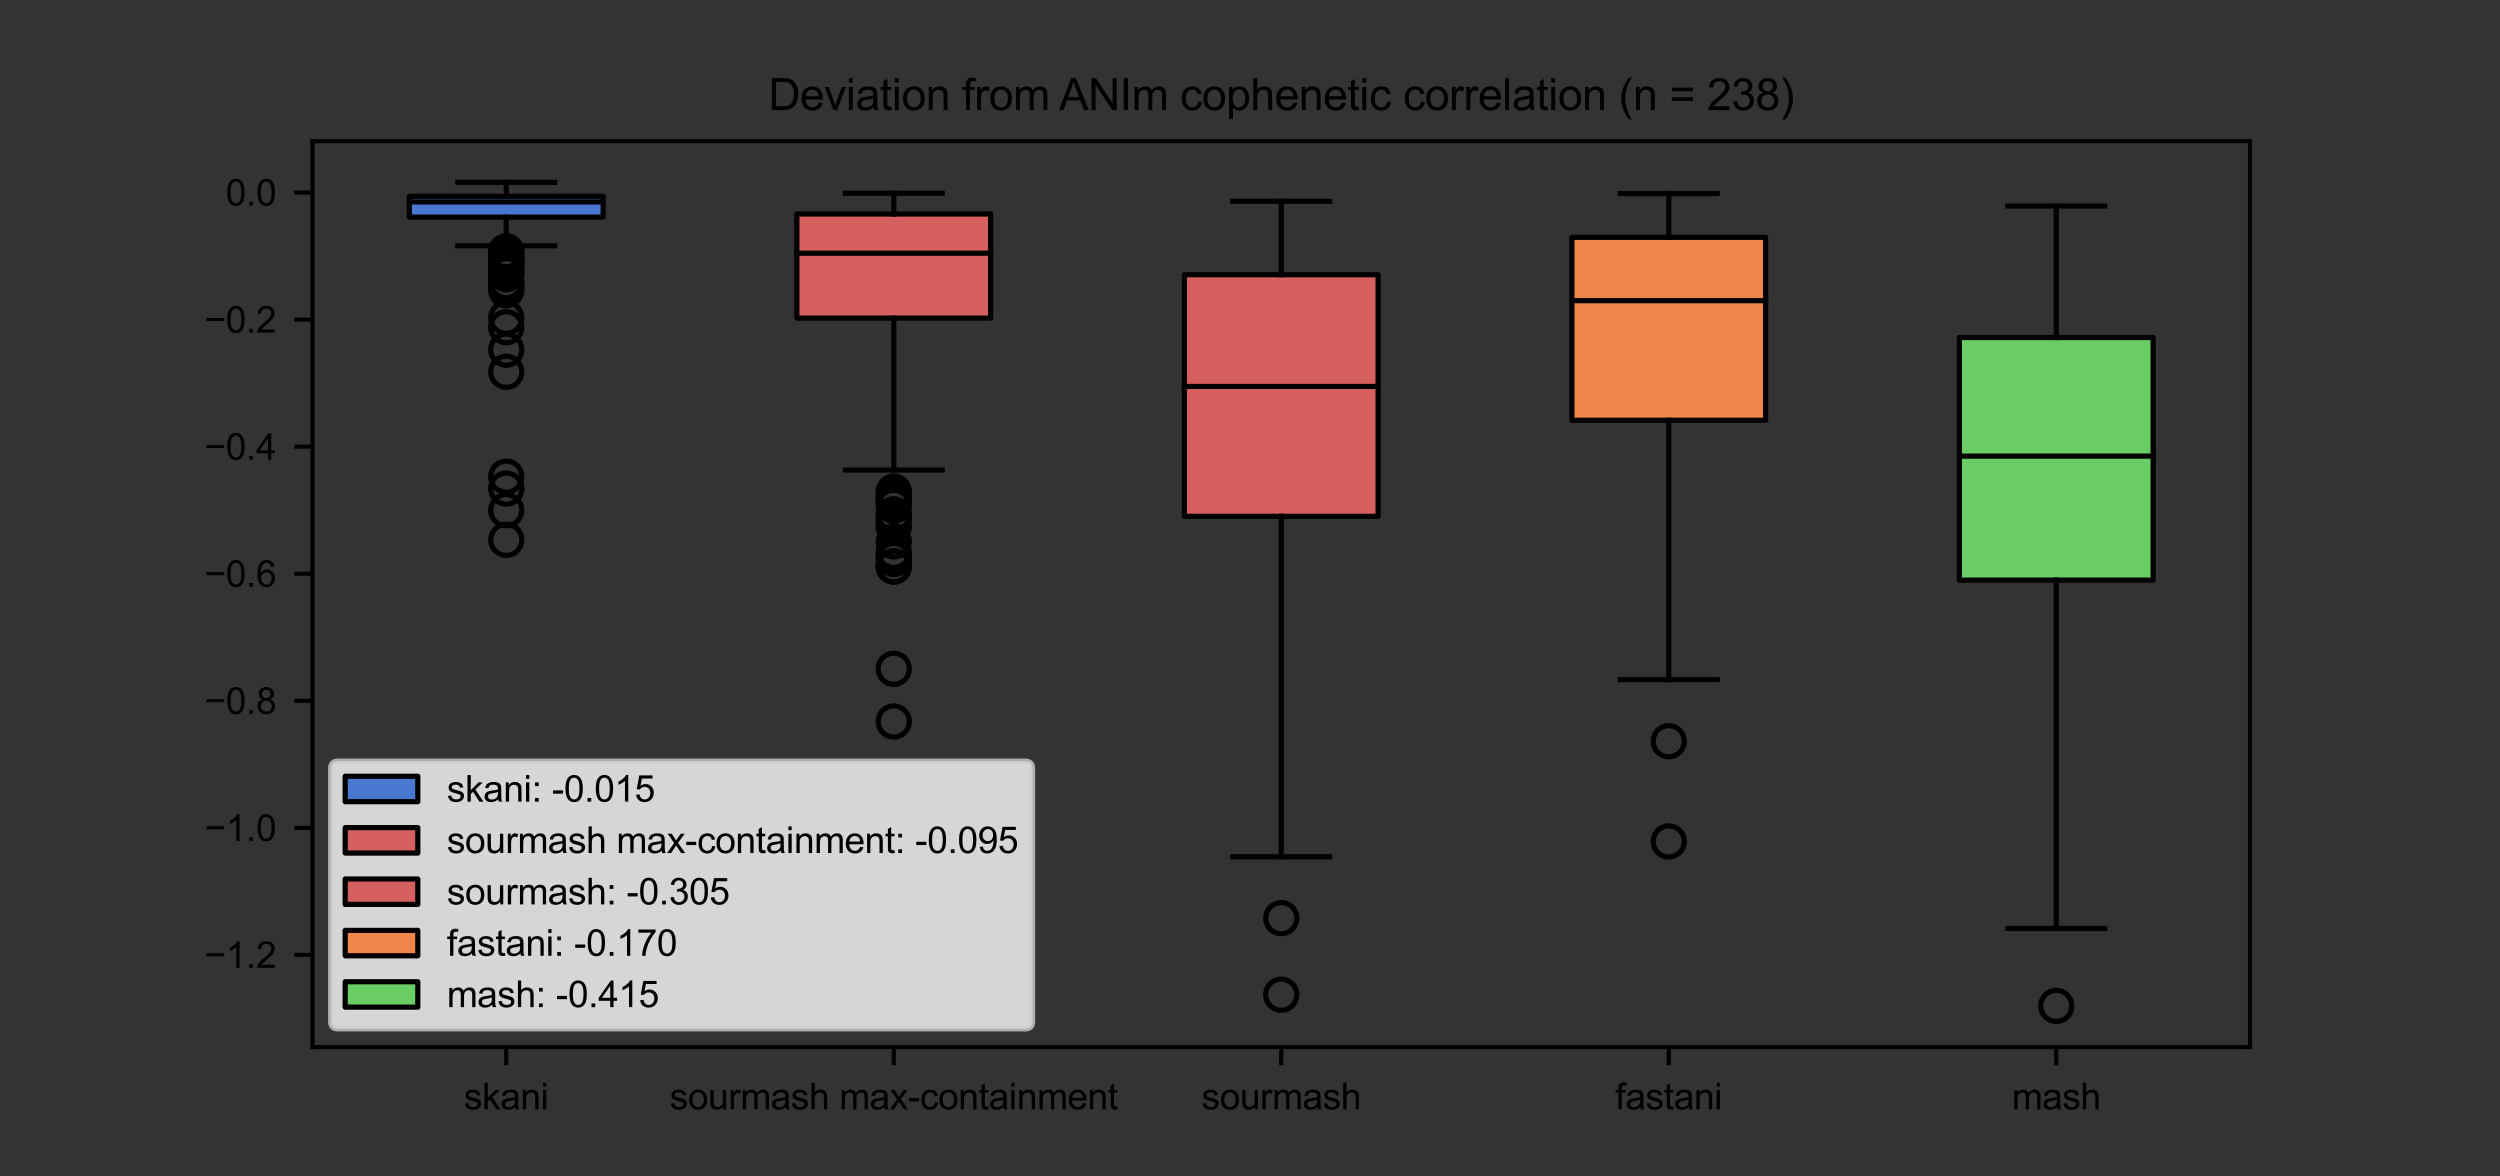 <?xml version="1.0" encoding="utf-8" standalone="no"?>
<!DOCTYPE svg PUBLIC "-//W3C//DTD SVG 1.1//EN"
  "http://www.w3.org/Graphics/SVG/1.1/DTD/svg11.dtd">
<svg xmlns:xlink="http://www.w3.org/1999/xlink" width="481.89pt" height="226.772pt" viewBox="0 0 481.89 226.772" xmlns="http://www.w3.org/2000/svg" version="1.1">
 <rect x="0" y="0" width="481.89" height="226.772" fill="#333333" stroke="none"/>
 <defs>
  <style type="text/css">*{stroke-linejoin: round; stroke-linecap: butt}</style>
 </defs>
 <g id="figure_1">
  <g id="patch_1">
   <path d="M 0 226.772 
L 481.89 226.772 
L 481.89 0 
L 0 0 
L 0 226.772 
z
" style="fill: none"/>
  </g>
  <g id="axes_1">
   <g id="patch_2">
    <path d="M 60.236 201.827 
L 433.701 201.827 
L 433.701 27.213 
L 60.236 27.213 
L 60.236 201.827 
z
" style="fill: none"/>
   </g>
   <g id="matplotlib.axis_1">
    <g id="xtick_1">
     <g id="line2d_1">
      <defs>
       <path id="m30233e9661" d="M 0 0 
L 0 3.5 
" style="stroke: #000000; stroke-width: 0.8"/>
      </defs>
      <g>
       <use xlink:href="#m30233e9661" x="97.583" y="201.827" style="stroke: #000000; stroke-width: 0.8"/>
      </g>
     </g>
     <g id="text_1">
      <!-- skani -->
      <g transform="translate(89.412 213.837) scale(0.07 -0.07)">
       <defs>
        <path id="ArialMT-73" d="M 197 991 
L 753 1078 
Q 800 744 1014 566 
Q 1228 388 1613 388 
Q 2000 388 2187 545 
Q 2375 703 2375 916 
Q 2375 1106 2209 1216 
Q 2094 1291 1634 1406 
Q 1016 1563 777 1677 
Q 538 1791 414 1992 
Q 291 2194 291 2438 
Q 291 2659 392 2848 
Q 494 3038 669 3163 
Q 800 3259 1026 3326 
Q 1253 3394 1513 3394 
Q 1903 3394 2198 3281 
Q 2494 3169 2634 2976 
Q 2775 2784 2828 2463 
L 2278 2388 
Q 2241 2644 2061 2787 
Q 1881 2931 1553 2931 
Q 1166 2931 1000 2803 
Q 834 2675 834 2503 
Q 834 2394 903 2306 
Q 972 2216 1119 2156 
Q 1203 2125 1616 2013 
Q 2213 1853 2448 1751 
Q 2684 1650 2818 1456 
Q 2953 1263 2953 975 
Q 2953 694 2789 445 
Q 2625 197 2315 61 
Q 2006 -75 1616 -75 
Q 969 -75 630 194 
Q 291 463 197 991 
z
" transform="scale(0.016)"/>
        <path id="ArialMT-6b" d="M 425 0 
L 425 4581 
L 988 4581 
L 988 1969 
L 2319 3319 
L 3047 3319 
L 1778 2088 
L 3175 0 
L 2481 0 
L 1384 1697 
L 988 1316 
L 988 0 
L 425 0 
z
" transform="scale(0.016)"/>
        <path id="ArialMT-61" d="M 2588 409 
Q 2275 144 1986 34 
Q 1697 -75 1366 -75 
Q 819 -75 525 192 
Q 231 459 231 875 
Q 231 1119 342 1320 
Q 453 1522 633 1644 
Q 813 1766 1038 1828 
Q 1203 1872 1538 1913 
Q 2219 1994 2541 2106 
Q 2544 2222 2544 2253 
Q 2544 2597 2384 2738 
Q 2169 2928 1744 2928 
Q 1347 2928 1158 2789 
Q 969 2650 878 2297 
L 328 2372 
Q 403 2725 575 2942 
Q 747 3159 1072 3276 
Q 1397 3394 1825 3394 
Q 2250 3394 2515 3294 
Q 2781 3194 2906 3042 
Q 3031 2891 3081 2659 
Q 3109 2516 3109 2141 
L 3109 1391 
Q 3109 606 3145 398 
Q 3181 191 3288 0 
L 2700 0 
Q 2613 175 2588 409 
z
M 2541 1666 
Q 2234 1541 1622 1453 
Q 1275 1403 1131 1340 
Q 988 1278 909 1158 
Q 831 1038 831 891 
Q 831 666 1001 516 
Q 1172 366 1500 366 
Q 1825 366 2078 508 
Q 2331 650 2450 897 
Q 2541 1088 2541 1459 
L 2541 1666 
z
" transform="scale(0.016)"/>
        <path id="ArialMT-6e" d="M 422 0 
L 422 3319 
L 928 3319 
L 928 2847 
Q 1294 3394 1984 3394 
Q 2284 3394 2536 3286 
Q 2788 3178 2913 3003 
Q 3038 2828 3088 2588 
Q 3119 2431 3119 2041 
L 3119 0 
L 2556 0 
L 2556 2019 
Q 2556 2363 2490 2533 
Q 2425 2703 2258 2804 
Q 2091 2906 1866 2906 
Q 1506 2906 1245 2678 
Q 984 2450 984 1813 
L 984 0 
L 422 0 
z
" transform="scale(0.016)"/>
        <path id="ArialMT-69" d="M 425 3934 
L 425 4581 
L 988 4581 
L 988 3934 
L 425 3934 
z
M 425 0 
L 425 3319 
L 988 3319 
L 988 0 
L 425 0 
z
" transform="scale(0.016)"/>
       </defs>
       <use xlink:href="#ArialMT-73"/>
       <use xlink:href="#ArialMT-6b" x="50"/>
       <use xlink:href="#ArialMT-61" x="100"/>
       <use xlink:href="#ArialMT-6e" x="155.615"/>
       <use xlink:href="#ArialMT-69" x="211.23"/>
      </g>
     </g>
    </g>
    <g id="xtick_2">
     <g id="line2d_2">
      <g>
       <use xlink:href="#m30233e9661" x="172.276" y="201.827" style="stroke: #000000; stroke-width: 0.8"/>
      </g>
     </g>
     <g id="text_2">
      <!-- sourmash max-containment -->
      <g transform="translate(129.094 213.837) scale(0.07 -0.07)">
       <defs>
        <path id="ArialMT-6f" d="M 213 1659 
Q 213 2581 725 3025 
Q 1153 3394 1769 3394 
Q 2453 3394 2887 2945 
Q 3322 2497 3322 1706 
Q 3322 1066 3130 698 
Q 2938 331 2570 128 
Q 2203 -75 1769 -75 
Q 1072 -75 642 372 
Q 213 819 213 1659 
z
M 791 1659 
Q 791 1022 1069 705 
Q 1347 388 1769 388 
Q 2188 388 2466 706 
Q 2744 1025 2744 1678 
Q 2744 2294 2464 2611 
Q 2184 2928 1769 2928 
Q 1347 2928 1069 2612 
Q 791 2297 791 1659 
z
" transform="scale(0.016)"/>
        <path id="ArialMT-75" d="M 2597 0 
L 2597 488 
Q 2209 -75 1544 -75 
Q 1250 -75 995 37 
Q 741 150 617 320 
Q 494 491 444 738 
Q 409 903 409 1263 
L 409 3319 
L 972 3319 
L 972 1478 
Q 972 1038 1006 884 
Q 1059 663 1231 536 
Q 1403 409 1656 409 
Q 1909 409 2131 539 
Q 2353 669 2445 892 
Q 2538 1116 2538 1541 
L 2538 3319 
L 3100 3319 
L 3100 0 
L 2597 0 
z
" transform="scale(0.016)"/>
        <path id="ArialMT-72" d="M 416 0 
L 416 3319 
L 922 3319 
L 922 2816 
Q 1116 3169 1280 3281 
Q 1444 3394 1641 3394 
Q 1925 3394 2219 3213 
L 2025 2691 
Q 1819 2813 1613 2813 
Q 1428 2813 1281 2702 
Q 1134 2591 1072 2394 
Q 978 2094 978 1738 
L 978 0 
L 416 0 
z
" transform="scale(0.016)"/>
        <path id="ArialMT-6d" d="M 422 0 
L 422 3319 
L 925 3319 
L 925 2853 
Q 1081 3097 1340 3245 
Q 1600 3394 1931 3394 
Q 2300 3394 2536 3241 
Q 2772 3088 2869 2813 
Q 3263 3394 3894 3394 
Q 4388 3394 4653 3120 
Q 4919 2847 4919 2278 
L 4919 0 
L 4359 0 
L 4359 2091 
Q 4359 2428 4304 2576 
Q 4250 2725 4106 2815 
Q 3963 2906 3769 2906 
Q 3419 2906 3187 2673 
Q 2956 2441 2956 1928 
L 2956 0 
L 2394 0 
L 2394 2156 
Q 2394 2531 2256 2718 
Q 2119 2906 1806 2906 
Q 1569 2906 1367 2781 
Q 1166 2656 1075 2415 
Q 984 2175 984 1722 
L 984 0 
L 422 0 
z
" transform="scale(0.016)"/>
        <path id="ArialMT-68" d="M 422 0 
L 422 4581 
L 984 4581 
L 984 2938 
Q 1378 3394 1978 3394 
Q 2347 3394 2619 3248 
Q 2891 3103 3008 2847 
Q 3125 2591 3125 2103 
L 3125 0 
L 2563 0 
L 2563 2103 
Q 2563 2525 2380 2717 
Q 2197 2909 1863 2909 
Q 1613 2909 1392 2779 
Q 1172 2650 1078 2428 
Q 984 2206 984 1816 
L 984 0 
L 422 0 
z
" transform="scale(0.016)"/>
        <path id="ArialMT-20" transform="scale(0.016)"/>
        <path id="ArialMT-78" d="M 47 0 
L 1259 1725 
L 138 3319 
L 841 3319 
L 1350 2541 
Q 1494 2319 1581 2169 
Q 1719 2375 1834 2534 
L 2394 3319 
L 3066 3319 
L 1919 1756 
L 3153 0 
L 2463 0 
L 1781 1031 
L 1600 1309 
L 728 0 
L 47 0 
z
" transform="scale(0.016)"/>
        <path id="ArialMT-2d" d="M 203 1375 
L 203 1941 
L 1931 1941 
L 1931 1375 
L 203 1375 
z
" transform="scale(0.016)"/>
        <path id="ArialMT-63" d="M 2588 1216 
L 3141 1144 
Q 3050 572 2676 248 
Q 2303 -75 1759 -75 
Q 1078 -75 664 370 
Q 250 816 250 1647 
Q 250 2184 428 2587 
Q 606 2991 970 3192 
Q 1334 3394 1763 3394 
Q 2303 3394 2647 3120 
Q 2991 2847 3088 2344 
L 2541 2259 
Q 2463 2594 2264 2762 
Q 2066 2931 1784 2931 
Q 1359 2931 1093 2626 
Q 828 2322 828 1663 
Q 828 994 1084 691 
Q 1341 388 1753 388 
Q 2084 388 2306 591 
Q 2528 794 2588 1216 
z
" transform="scale(0.016)"/>
        <path id="ArialMT-74" d="M 1650 503 
L 1731 6 
Q 1494 -44 1306 -44 
Q 1000 -44 831 53 
Q 663 150 594 308 
Q 525 466 525 972 
L 525 2881 
L 113 2881 
L 113 3319 
L 525 3319 
L 525 4141 
L 1084 4478 
L 1084 3319 
L 1650 3319 
L 1650 2881 
L 1084 2881 
L 1084 941 
Q 1084 700 1114 631 
Q 1144 563 1211 522 
Q 1278 481 1403 481 
Q 1497 481 1650 503 
z
" transform="scale(0.016)"/>
        <path id="ArialMT-65" d="M 2694 1069 
L 3275 997 
Q 3138 488 2766 206 
Q 2394 -75 1816 -75 
Q 1088 -75 661 373 
Q 234 822 234 1631 
Q 234 2469 665 2931 
Q 1097 3394 1784 3394 
Q 2450 3394 2872 2941 
Q 3294 2488 3294 1666 
Q 3294 1616 3291 1516 
L 816 1516 
Q 847 969 1125 678 
Q 1403 388 1819 388 
Q 2128 388 2347 550 
Q 2566 713 2694 1069 
z
M 847 1978 
L 2700 1978 
Q 2663 2397 2488 2606 
Q 2219 2931 1791 2931 
Q 1403 2931 1139 2672 
Q 875 2413 847 1978 
z
" transform="scale(0.016)"/>
       </defs>
       <use xlink:href="#ArialMT-73"/>
       <use xlink:href="#ArialMT-6f" x="50"/>
       <use xlink:href="#ArialMT-75" x="105.615"/>
       <use xlink:href="#ArialMT-72" x="161.23"/>
       <use xlink:href="#ArialMT-6d" x="194.531"/>
       <use xlink:href="#ArialMT-61" x="277.832"/>
       <use xlink:href="#ArialMT-73" x="333.447"/>
       <use xlink:href="#ArialMT-68" x="383.447"/>
       <use xlink:href="#ArialMT-20" x="439.062"/>
       <use xlink:href="#ArialMT-6d" x="466.846"/>
       <use xlink:href="#ArialMT-61" x="550.146"/>
       <use xlink:href="#ArialMT-78" x="605.762"/>
       <use xlink:href="#ArialMT-2d" x="655.762"/>
       <use xlink:href="#ArialMT-63" x="689.062"/>
       <use xlink:href="#ArialMT-6f" x="739.062"/>
       <use xlink:href="#ArialMT-6e" x="794.678"/>
       <use xlink:href="#ArialMT-74" x="850.293"/>
       <use xlink:href="#ArialMT-61" x="878.076"/>
       <use xlink:href="#ArialMT-69" x="933.691"/>
       <use xlink:href="#ArialMT-6e" x="955.908"/>
       <use xlink:href="#ArialMT-6d" x="1011.523"/>
       <use xlink:href="#ArialMT-65" x="1094.824"/>
       <use xlink:href="#ArialMT-6e" x="1150.439"/>
       <use xlink:href="#ArialMT-74" x="1206.055"/>
      </g>
     </g>
    </g>
    <g id="xtick_3">
     <g id="line2d_3">
      <g>
       <use xlink:href="#m30233e9661" x="246.969" y="201.827" style="stroke: #000000; stroke-width: 0.8"/>
      </g>
     </g>
     <g id="text_3">
      <!-- sourmash -->
      <g transform="translate(231.602 213.837) scale(0.07 -0.07)">
       <use xlink:href="#ArialMT-73"/>
       <use xlink:href="#ArialMT-6f" x="50"/>
       <use xlink:href="#ArialMT-75" x="105.615"/>
       <use xlink:href="#ArialMT-72" x="161.23"/>
       <use xlink:href="#ArialMT-6d" x="194.531"/>
       <use xlink:href="#ArialMT-61" x="277.832"/>
       <use xlink:href="#ArialMT-73" x="333.447"/>
       <use xlink:href="#ArialMT-68" x="383.447"/>
      </g>
     </g>
    </g>
    <g id="xtick_4">
     <g id="line2d_4">
      <g>
       <use xlink:href="#m30233e9661" x="321.661" y="201.827" style="stroke: #000000; stroke-width: 0.8"/>
      </g>
     </g>
     <g id="text_4">
      <!-- fastani -->
      <g transform="translate(311.35 213.837) scale(0.07 -0.07)">
       <defs>
        <path id="ArialMT-66" d="M 556 0 
L 556 2881 
L 59 2881 
L 59 3319 
L 556 3319 
L 556 3672 
Q 556 4006 616 4169 
Q 697 4388 901 4523 
Q 1106 4659 1475 4659 
Q 1713 4659 2000 4603 
L 1916 4113 
Q 1741 4144 1584 4144 
Q 1328 4144 1222 4034 
Q 1116 3925 1116 3625 
L 1116 3319 
L 1763 3319 
L 1763 2881 
L 1116 2881 
L 1116 0 
L 556 0 
z
" transform="scale(0.016)"/>
       </defs>
       <use xlink:href="#ArialMT-66"/>
       <use xlink:href="#ArialMT-61" x="27.783"/>
       <use xlink:href="#ArialMT-73" x="83.398"/>
       <use xlink:href="#ArialMT-74" x="133.398"/>
       <use xlink:href="#ArialMT-61" x="161.182"/>
       <use xlink:href="#ArialMT-6e" x="216.797"/>
       <use xlink:href="#ArialMT-69" x="272.412"/>
      </g>
     </g>
    </g>
    <g id="xtick_5">
     <g id="line2d_5">
      <g>
       <use xlink:href="#m30233e9661" x="396.354" y="201.827" style="stroke: #000000; stroke-width: 0.8"/>
      </g>
     </g>
     <g id="text_5">
      <!-- mash -->
      <g transform="translate(387.796 213.837) scale(0.07 -0.07)">
       <use xlink:href="#ArialMT-6d"/>
       <use xlink:href="#ArialMT-61" x="83.301"/>
       <use xlink:href="#ArialMT-73" x="138.916"/>
       <use xlink:href="#ArialMT-68" x="188.916"/>
      </g>
     </g>
    </g>
   </g>
   <g id="matplotlib.axis_2">
    <g id="ytick_1">
     <g id="line2d_6">
      <defs>
       <path id="me09ec18541" d="M 0 0 
L -3.5 0 
" style="stroke: #000000; stroke-width: 0.8"/>
      </defs>
      <g>
       <use xlink:href="#me09ec18541" x="60.236" y="184.063" style="stroke: #000000; stroke-width: 0.8"/>
      </g>
     </g>
     <g id="text_6">
      <!-- −1.2 -->
      <g transform="translate(39.418 186.568) scale(0.07 -0.07)">
       <defs>
        <path id="ArialMT-2212" d="M 3381 1997 
L 356 1997 
L 356 2522 
L 3381 2522 
L 3381 1997 
z
" transform="scale(0.016)"/>
        <path id="ArialMT-31" d="M 2384 0 
L 1822 0 
L 1822 3584 
Q 1619 3391 1289 3197 
Q 959 3003 697 2906 
L 697 3450 
Q 1169 3672 1522 3987 
Q 1875 4303 2022 4600 
L 2384 4600 
L 2384 0 
z
" transform="scale(0.016)"/>
        <path id="ArialMT-2e" d="M 581 0 
L 581 641 
L 1222 641 
L 1222 0 
L 581 0 
z
" transform="scale(0.016)"/>
        <path id="ArialMT-32" d="M 3222 541 
L 3222 0 
L 194 0 
Q 188 203 259 391 
Q 375 700 629 1000 
Q 884 1300 1366 1694 
Q 2113 2306 2375 2664 
Q 2638 3022 2638 3341 
Q 2638 3675 2398 3904 
Q 2159 4134 1775 4134 
Q 1369 4134 1125 3890 
Q 881 3647 878 3216 
L 300 3275 
Q 359 3922 746 4261 
Q 1134 4600 1788 4600 
Q 2447 4600 2831 4234 
Q 3216 3869 3216 3328 
Q 3216 3053 3103 2787 
Q 2991 2522 2730 2228 
Q 2469 1934 1863 1422 
Q 1356 997 1212 845 
Q 1069 694 975 541 
L 3222 541 
z
" transform="scale(0.016)"/>
       </defs>
       <use xlink:href="#ArialMT-2212"/>
       <use xlink:href="#ArialMT-31" x="58.398"/>
       <use xlink:href="#ArialMT-2e" x="114.014"/>
       <use xlink:href="#ArialMT-32" x="141.797"/>
      </g>
     </g>
    </g>
    <g id="ytick_2">
     <g id="line2d_7">
      <g>
       <use xlink:href="#me09ec18541" x="60.236" y="159.572" style="stroke: #000000; stroke-width: 0.8"/>
      </g>
     </g>
     <g id="text_7">
      <!-- −1.0 -->
      <g transform="translate(39.418 162.077) scale(0.07 -0.07)">
       <defs>
        <path id="ArialMT-30" d="M 266 2259 
Q 266 3072 433 3567 
Q 600 4063 929 4331 
Q 1259 4600 1759 4600 
Q 2128 4600 2406 4451 
Q 2684 4303 2865 4023 
Q 3047 3744 3150 3342 
Q 3253 2941 3253 2259 
Q 3253 1453 3087 958 
Q 2922 463 2592 192 
Q 2263 -78 1759 -78 
Q 1097 -78 719 397 
Q 266 969 266 2259 
z
M 844 2259 
Q 844 1131 1108 757 
Q 1372 384 1759 384 
Q 2147 384 2411 759 
Q 2675 1134 2675 2259 
Q 2675 3391 2411 3762 
Q 2147 4134 1753 4134 
Q 1366 4134 1134 3806 
Q 844 3388 844 2259 
z
" transform="scale(0.016)"/>
       </defs>
       <use xlink:href="#ArialMT-2212"/>
       <use xlink:href="#ArialMT-31" x="58.398"/>
       <use xlink:href="#ArialMT-2e" x="114.014"/>
       <use xlink:href="#ArialMT-30" x="141.797"/>
      </g>
     </g>
    </g>
    <g id="ytick_3">
     <g id="line2d_8">
      <g>
       <use xlink:href="#me09ec18541" x="60.236" y="135.08" style="stroke: #000000; stroke-width: 0.8"/>
      </g>
     </g>
     <g id="text_8">
      <!-- −0.8 -->
      <g transform="translate(39.418 137.586) scale(0.07 -0.07)">
       <defs>
        <path id="ArialMT-38" d="M 1131 2484 
Q 781 2613 612 2850 
Q 444 3088 444 3419 
Q 444 3919 803 4259 
Q 1163 4600 1759 4600 
Q 2359 4600 2725 4251 
Q 3091 3903 3091 3403 
Q 3091 3084 2923 2848 
Q 2756 2613 2416 2484 
Q 2838 2347 3058 2040 
Q 3278 1734 3278 1309 
Q 3278 722 2862 322 
Q 2447 -78 1769 -78 
Q 1091 -78 675 323 
Q 259 725 259 1325 
Q 259 1772 486 2073 
Q 713 2375 1131 2484 
z
M 1019 3438 
Q 1019 3113 1228 2906 
Q 1438 2700 1772 2700 
Q 2097 2700 2305 2904 
Q 2513 3109 2513 3406 
Q 2513 3716 2298 3927 
Q 2084 4138 1766 4138 
Q 1444 4138 1231 3931 
Q 1019 3725 1019 3438 
z
M 838 1322 
Q 838 1081 952 856 
Q 1066 631 1291 507 
Q 1516 384 1775 384 
Q 2178 384 2440 643 
Q 2703 903 2703 1303 
Q 2703 1709 2433 1975 
Q 2163 2241 1756 2241 
Q 1359 2241 1098 1978 
Q 838 1716 838 1322 
z
" transform="scale(0.016)"/>
       </defs>
       <use xlink:href="#ArialMT-2212"/>
       <use xlink:href="#ArialMT-30" x="58.398"/>
       <use xlink:href="#ArialMT-2e" x="114.014"/>
       <use xlink:href="#ArialMT-38" x="141.797"/>
      </g>
     </g>
    </g>
    <g id="ytick_4">
     <g id="line2d_9">
      <g>
       <use xlink:href="#me09ec18541" x="60.236" y="110.589" style="stroke: #000000; stroke-width: 0.8"/>
      </g>
     </g>
     <g id="text_9">
      <!-- −0.6 -->
      <g transform="translate(39.418 113.094) scale(0.07 -0.07)">
       <defs>
        <path id="ArialMT-36" d="M 3184 3459 
L 2625 3416 
Q 2550 3747 2413 3897 
Q 2184 4138 1850 4138 
Q 1581 4138 1378 3988 
Q 1113 3794 959 3422 
Q 806 3050 800 2363 
Q 1003 2672 1297 2822 
Q 1591 2972 1913 2972 
Q 2475 2972 2870 2558 
Q 3266 2144 3266 1488 
Q 3266 1056 3080 686 
Q 2894 316 2569 119 
Q 2244 -78 1831 -78 
Q 1128 -78 684 439 
Q 241 956 241 2144 
Q 241 3472 731 4075 
Q 1159 4600 1884 4600 
Q 2425 4600 2770 4297 
Q 3116 3994 3184 3459 
z
M 888 1484 
Q 888 1194 1011 928 
Q 1134 663 1356 523 
Q 1578 384 1822 384 
Q 2178 384 2434 671 
Q 2691 959 2691 1453 
Q 2691 1928 2437 2201 
Q 2184 2475 1800 2475 
Q 1419 2475 1153 2201 
Q 888 1928 888 1484 
z
" transform="scale(0.016)"/>
       </defs>
       <use xlink:href="#ArialMT-2212"/>
       <use xlink:href="#ArialMT-30" x="58.398"/>
       <use xlink:href="#ArialMT-2e" x="114.014"/>
       <use xlink:href="#ArialMT-36" x="141.797"/>
      </g>
     </g>
    </g>
    <g id="ytick_5">
     <g id="line2d_10">
      <g>
       <use xlink:href="#me09ec18541" x="60.236" y="86.097" style="stroke: #000000; stroke-width: 0.8"/>
      </g>
     </g>
     <g id="text_10">
      <!-- −0.4 -->
      <g transform="translate(39.418 88.603) scale(0.07 -0.07)">
       <defs>
        <path id="ArialMT-34" d="M 2069 0 
L 2069 1097 
L 81 1097 
L 81 1613 
L 2172 4581 
L 2631 4581 
L 2631 1613 
L 3250 1613 
L 3250 1097 
L 2631 1097 
L 2631 0 
L 2069 0 
z
M 2069 1613 
L 2069 3678 
L 634 1613 
L 2069 1613 
z
" transform="scale(0.016)"/>
       </defs>
       <use xlink:href="#ArialMT-2212"/>
       <use xlink:href="#ArialMT-30" x="58.398"/>
       <use xlink:href="#ArialMT-2e" x="114.014"/>
       <use xlink:href="#ArialMT-34" x="141.797"/>
      </g>
     </g>
    </g>
    <g id="ytick_6">
     <g id="line2d_11">
      <g>
       <use xlink:href="#me09ec18541" x="60.236" y="61.606" style="stroke: #000000; stroke-width: 0.8"/>
      </g>
     </g>
     <g id="text_11">
      <!-- −0.2 -->
      <g transform="translate(39.418 64.111) scale(0.07 -0.07)">
       <use xlink:href="#ArialMT-2212"/>
       <use xlink:href="#ArialMT-30" x="58.398"/>
       <use xlink:href="#ArialMT-2e" x="114.014"/>
       <use xlink:href="#ArialMT-32" x="141.797"/>
      </g>
     </g>
    </g>
    <g id="ytick_7">
     <g id="line2d_12">
      <g>
       <use xlink:href="#me09ec18541" x="60.236" y="37.115" style="stroke: #000000; stroke-width: 0.8"/>
      </g>
     </g>
     <g id="text_12">
      <!-- 0.0 -->
      <g transform="translate(43.506 39.62) scale(0.07 -0.07)">
       <use xlink:href="#ArialMT-30"/>
       <use xlink:href="#ArialMT-2e" x="55.615"/>
       <use xlink:href="#ArialMT-30" x="83.398"/>
      </g>
     </g>
    </g>
   </g>
   <g id="patch_3">
    <path d="M 78.909 41.851 
L 116.256 41.851 
L 116.256 37.843 
L 78.909 37.843 
L 78.909 41.851 
z
" clip-path="url(#p76b3cf114f)" style="fill: #4878d0; stroke: #000000; stroke-linejoin: miter"/>
   </g>
   <g id="line2d_13">
    <path d="M 97.583 41.851 
L 97.583 47.38 
" clip-path="url(#p76b3cf114f)" style="fill: none; stroke: #000000; stroke-linecap: square"/>
   </g>
   <g id="line2d_14">
    <path d="M 97.583 37.843 
L 97.583 35.15 
" clip-path="url(#p76b3cf114f)" style="fill: none; stroke: #000000; stroke-linecap: square"/>
   </g>
   <g id="line2d_15">
    <path d="M 88.246 47.38 
L 106.919 47.38 
" clip-path="url(#p76b3cf114f)" style="fill: none; stroke: #000000; stroke-linecap: square"/>
   </g>
   <g id="line2d_16">
    <path d="M 88.246 35.15 
L 106.919 35.15 
" clip-path="url(#p76b3cf114f)" style="fill: none; stroke: #000000; stroke-linecap: square"/>
   </g>
   <g id="line2d_17">
    <defs>
     <path id="me85a00ee4f" d="M 0 3 
C 0.796 3 1.559 2.684 2.121 2.121 
C 2.684 1.559 3 0.796 3 0 
C 3 -0.796 2.684 -1.559 2.121 -2.121 
C 1.559 -2.684 0.796 -3 0 -3 
C -0.796 -3 -1.559 -2.684 -2.121 -2.121 
C -2.684 -1.559 -3 -0.796 -3 0 
C -3 0.796 -2.684 1.559 -2.121 2.121 
C -1.559 2.684 -0.796 3 0 3 
z
" style="stroke: #000000"/>
    </defs>
    <g clip-path="url(#p76b3cf114f)">
     <use xlink:href="#me85a00ee4f" x="97.583" y="67.395" style="fill-opacity: 0; stroke: #000000"/>
     <use xlink:href="#me85a00ee4f" x="97.583" y="104.055" style="fill-opacity: 0; stroke: #000000"/>
     <use xlink:href="#me85a00ee4f" x="97.583" y="48.449" style="fill-opacity: 0; stroke: #000000"/>
     <use xlink:href="#me85a00ee4f" x="97.583" y="54.4" style="fill-opacity: 0; stroke: #000000"/>
     <use xlink:href="#me85a00ee4f" x="97.583" y="50.268" style="fill-opacity: 0; stroke: #000000"/>
     <use xlink:href="#me85a00ee4f" x="97.583" y="49.064" style="fill-opacity: 0; stroke: #000000"/>
     <use xlink:href="#me85a00ee4f" x="97.583" y="61.248" style="fill-opacity: 0; stroke: #000000"/>
     <use xlink:href="#me85a00ee4f" x="97.583" y="63.081" style="fill-opacity: 0; stroke: #000000"/>
     <use xlink:href="#me85a00ee4f" x="97.583" y="52.861" style="fill-opacity: 0; stroke: #000000"/>
     <use xlink:href="#me85a00ee4f" x="97.583" y="51.982" style="fill-opacity: 0; stroke: #000000"/>
     <use xlink:href="#me85a00ee4f" x="97.583" y="98.341" style="fill-opacity: 0; stroke: #000000"/>
     <use xlink:href="#me85a00ee4f" x="97.583" y="49.846" style="fill-opacity: 0; stroke: #000000"/>
     <use xlink:href="#me85a00ee4f" x="97.583" y="94.18" style="fill-opacity: 0; stroke: #000000"/>
     <use xlink:href="#me85a00ee4f" x="97.583" y="91.88" style="fill-opacity: 0; stroke: #000000"/>
     <use xlink:href="#me85a00ee4f" x="97.583" y="55.939" style="fill-opacity: 0; stroke: #000000"/>
     <use xlink:href="#me85a00ee4f" x="97.583" y="48.511" style="fill-opacity: 0; stroke: #000000"/>
     <use xlink:href="#me85a00ee4f" x="97.583" y="54.413" style="fill-opacity: 0; stroke: #000000"/>
     <use xlink:href="#me85a00ee4f" x="97.583" y="51.209" style="fill-opacity: 0; stroke: #000000"/>
     <use xlink:href="#me85a00ee4f" x="97.583" y="50.466" style="fill-opacity: 0; stroke: #000000"/>
     <use xlink:href="#me85a00ee4f" x="97.583" y="52.464" style="fill-opacity: 0; stroke: #000000"/>
     <use xlink:href="#me85a00ee4f" x="97.583" y="71.667" style="fill-opacity: 0; stroke: #000000"/>
     <use xlink:href="#me85a00ee4f" x="97.583" y="55.459" style="fill-opacity: 0; stroke: #000000"/>
     <use xlink:href="#me85a00ee4f" x="97.583" y="50.25" style="fill-opacity: 0; stroke: #000000"/>
     <use xlink:href="#me85a00ee4f" x="97.583" y="50.065" style="fill-opacity: 0; stroke: #000000"/>
    </g>
   </g>
   <g id="patch_4">
    <path d="M 153.602 61.323 
L 190.949 61.323 
L 190.949 41.248 
L 153.602 41.248 
L 153.602 61.323 
z
" clip-path="url(#p76b3cf114f)" style="fill: #d65f5f; stroke: #000000; stroke-linejoin: miter"/>
   </g>
   <g id="line2d_18">
    <path d="M 172.276 61.323 
L 172.276 90.603 
" clip-path="url(#p76b3cf114f)" style="fill: none; stroke: #000000; stroke-linecap: square"/>
   </g>
   <g id="line2d_19">
    <path d="M 172.276 41.248 
L 172.276 37.251 
" clip-path="url(#p76b3cf114f)" style="fill: none; stroke: #000000; stroke-linecap: square"/>
   </g>
   <g id="line2d_20">
    <path d="M 162.939 90.603 
L 181.612 90.603 
" clip-path="url(#p76b3cf114f)" style="fill: none; stroke: #000000; stroke-linecap: square"/>
   </g>
   <g id="line2d_21">
    <path d="M 162.939 37.251 
L 181.612 37.251 
" clip-path="url(#p76b3cf114f)" style="fill: none; stroke: #000000; stroke-linecap: square"/>
   </g>
   <g id="line2d_22">
    <g clip-path="url(#p76b3cf114f)">
     <use xlink:href="#me85a00ee4f" x="172.276" y="94.748" style="fill-opacity: 0; stroke: #000000"/>
     <use xlink:href="#me85a00ee4f" x="172.276" y="128.91" style="fill-opacity: 0; stroke: #000000"/>
     <use xlink:href="#me85a00ee4f" x="172.276" y="106.942" style="fill-opacity: 0; stroke: #000000"/>
     <use xlink:href="#me85a00ee4f" x="172.276" y="139.074" style="fill-opacity: 0; stroke: #000000"/>
     <use xlink:href="#me85a00ee4f" x="172.276" y="101.469" style="fill-opacity: 0; stroke: #000000"/>
     <use xlink:href="#me85a00ee4f" x="172.276" y="99.784" style="fill-opacity: 0; stroke: #000000"/>
     <use xlink:href="#me85a00ee4f" x="172.276" y="106.388" style="fill-opacity: 0; stroke: #000000"/>
     <use xlink:href="#me85a00ee4f" x="172.276" y="104.358" style="fill-opacity: 0; stroke: #000000"/>
     <use xlink:href="#me85a00ee4f" x="172.276" y="99.136" style="fill-opacity: 0; stroke: #000000"/>
     <use xlink:href="#me85a00ee4f" x="172.276" y="107.754" style="fill-opacity: 0; stroke: #000000"/>
     <use xlink:href="#me85a00ee4f" x="172.276" y="97.5" style="fill-opacity: 0; stroke: #000000"/>
     <use xlink:href="#me85a00ee4f" x="172.276" y="109.196" style="fill-opacity: 0; stroke: #000000"/>
     <use xlink:href="#me85a00ee4f" x="172.276" y="96.675" style="fill-opacity: 0; stroke: #000000"/>
     <use xlink:href="#me85a00ee4f" x="172.276" y="100.363" style="fill-opacity: 0; stroke: #000000"/>
     <use xlink:href="#me85a00ee4f" x="172.276" y="109.19" style="fill-opacity: 0; stroke: #000000"/>
     <use xlink:href="#me85a00ee4f" x="172.276" y="96.116" style="fill-opacity: 0; stroke: #000000"/>
     <use xlink:href="#me85a00ee4f" x="172.276" y="95.39" style="fill-opacity: 0; stroke: #000000"/>
     <use xlink:href="#me85a00ee4f" x="172.276" y="109.164" style="fill-opacity: 0; stroke: #000000"/>
    </g>
   </g>
   <g id="patch_5">
    <path d="M 228.295 99.527 
L 265.642 99.527 
L 265.642 52.957 
L 228.295 52.957 
L 228.295 99.527 
z
" clip-path="url(#p76b3cf114f)" style="fill: #d65f5f; stroke: #000000; stroke-linejoin: miter"/>
   </g>
   <g id="line2d_23">
    <path d="M 246.969 99.527 
L 246.969 165.151 
" clip-path="url(#p76b3cf114f)" style="fill: none; stroke: #000000; stroke-linecap: square"/>
   </g>
   <g id="line2d_24">
    <path d="M 246.969 52.957 
L 246.969 38.793 
" clip-path="url(#p76b3cf114f)" style="fill: none; stroke: #000000; stroke-linecap: square"/>
   </g>
   <g id="line2d_25">
    <path d="M 237.632 165.151 
L 256.305 165.151 
" clip-path="url(#p76b3cf114f)" style="fill: none; stroke: #000000; stroke-linecap: square"/>
   </g>
   <g id="line2d_26">
    <path d="M 237.632 38.793 
L 256.305 38.793 
" clip-path="url(#p76b3cf114f)" style="fill: none; stroke: #000000; stroke-linecap: square"/>
   </g>
   <g id="line2d_27">
    <g clip-path="url(#p76b3cf114f)">
     <use xlink:href="#me85a00ee4f" x="246.969" y="191.731" style="fill-opacity: 0; stroke: #000000"/>
     <use xlink:href="#me85a00ee4f" x="246.969" y="176.979" style="fill-opacity: 0; stroke: #000000"/>
    </g>
   </g>
   <g id="patch_6">
    <path d="M 302.988 81.01 
L 340.335 81.01 
L 340.335 45.752 
L 302.988 45.752 
L 302.988 81.01 
z
" clip-path="url(#p76b3cf114f)" style="fill: #ee854a; stroke: #000000; stroke-linejoin: miter"/>
   </g>
   <g id="line2d_28">
    <path d="M 321.661 81.01 
L 321.661 130.994 
" clip-path="url(#p76b3cf114f)" style="fill: none; stroke: #000000; stroke-linecap: square"/>
   </g>
   <g id="line2d_29">
    <path d="M 321.661 45.752 
L 321.661 37.301 
" clip-path="url(#p76b3cf114f)" style="fill: none; stroke: #000000; stroke-linecap: square"/>
   </g>
   <g id="line2d_30">
    <path d="M 312.325 130.994 
L 330.998 130.994 
" clip-path="url(#p76b3cf114f)" style="fill: none; stroke: #000000; stroke-linecap: square"/>
   </g>
   <g id="line2d_31">
    <path d="M 312.325 37.301 
L 330.998 37.301 
" clip-path="url(#p76b3cf114f)" style="fill: none; stroke: #000000; stroke-linecap: square"/>
   </g>
   <g id="line2d_32">
    <g clip-path="url(#p76b3cf114f)">
     <use xlink:href="#me85a00ee4f" x="321.661" y="162.192" style="fill-opacity: 0; stroke: #000000"/>
     <use xlink:href="#me85a00ee4f" x="321.661" y="142.866" style="fill-opacity: 0; stroke: #000000"/>
    </g>
   </g>
   <g id="patch_7">
    <path d="M 377.681 111.826 
L 415.028 111.826 
L 415.028 65.066 
L 377.681 65.066 
L 377.681 111.826 
z
" clip-path="url(#p76b3cf114f)" style="fill: #6acc64; stroke: #000000; stroke-linejoin: miter"/>
   </g>
   <g id="line2d_33">
    <path d="M 396.354 111.826 
L 396.354 178.968 
" clip-path="url(#p76b3cf114f)" style="fill: none; stroke: #000000; stroke-linecap: square"/>
   </g>
   <g id="line2d_34">
    <path d="M 396.354 65.066 
L 396.354 39.715 
" clip-path="url(#p76b3cf114f)" style="fill: none; stroke: #000000; stroke-linecap: square"/>
   </g>
   <g id="line2d_35">
    <path d="M 387.018 178.968 
L 405.691 178.968 
" clip-path="url(#p76b3cf114f)" style="fill: none; stroke: #000000; stroke-linecap: square"/>
   </g>
   <g id="line2d_36">
    <path d="M 387.018 39.715 
L 405.691 39.715 
" clip-path="url(#p76b3cf114f)" style="fill: none; stroke: #000000; stroke-linecap: square"/>
   </g>
   <g id="line2d_37">
    <g clip-path="url(#p76b3cf114f)">
     <use xlink:href="#me85a00ee4f" x="396.354" y="193.89" style="fill-opacity: 0; stroke: #000000"/>
    </g>
   </g>
   <g id="line2d_38">
    <path d="M 78.909 38.919 
L 116.256 38.919 
" clip-path="url(#p76b3cf114f)" style="fill: none; stroke: #000000; stroke-linecap: square"/>
   </g>
   <g id="line2d_39">
    <path d="M 153.602 48.806 
L 190.949 48.806 
" clip-path="url(#p76b3cf114f)" style="fill: none; stroke: #000000; stroke-linecap: square"/>
   </g>
   <g id="line2d_40">
    <path d="M 228.295 74.487 
L 265.642 74.487 
" clip-path="url(#p76b3cf114f)" style="fill: none; stroke: #000000; stroke-linecap: square"/>
   </g>
   <g id="line2d_41">
    <path d="M 302.988 57.952 
L 340.335 57.952 
" clip-path="url(#p76b3cf114f)" style="fill: none; stroke: #000000; stroke-linecap: square"/>
   </g>
   <g id="line2d_42">
    <path d="M 377.681 87.922 
L 415.028 87.922 
" clip-path="url(#p76b3cf114f)" style="fill: none; stroke: #000000; stroke-linecap: square"/>
   </g>
   <g id="patch_8">
    <path d="M 60.236 201.827 
L 60.236 27.213 
" style="fill: none; stroke: #000000; stroke-width: 0.8; stroke-linejoin: miter; stroke-linecap: square"/>
   </g>
   <g id="patch_9">
    <path d="M 433.701 201.827 
L 433.701 27.213 
" style="fill: none; stroke: #000000; stroke-width: 0.8; stroke-linejoin: miter; stroke-linecap: square"/>
   </g>
   <g id="patch_10">
    <path d="M 60.236 201.827 
L 433.701 201.827 
" style="fill: none; stroke: #000000; stroke-width: 0.8; stroke-linejoin: miter; stroke-linecap: square"/>
   </g>
   <g id="patch_11">
    <path d="M 60.236 27.213 
L 433.701 27.213 
" style="fill: none; stroke: #000000; stroke-width: 0.8; stroke-linejoin: miter; stroke-linecap: square"/>
   </g>
   <g id="text_13">
    <!-- Deviation from ANIm cophenetic correlation (n = 238) -->
    <g transform="translate(148.11 21.213) scale(0.084 -0.084)">
     <defs>
      <path id="ArialMT-44" d="M 494 0 
L 494 4581 
L 2072 4581 
Q 2606 4581 2888 4516 
Q 3281 4425 3559 4188 
Q 3922 3881 4101 3404 
Q 4281 2928 4281 2316 
Q 4281 1794 4159 1391 
Q 4038 988 3847 723 
Q 3656 459 3429 307 
Q 3203 156 2883 78 
Q 2563 0 2147 0 
L 494 0 
z
M 1100 541 
L 2078 541 
Q 2531 541 2789 625 
Q 3047 709 3200 863 
Q 3416 1078 3536 1442 
Q 3656 1806 3656 2325 
Q 3656 3044 3420 3430 
Q 3184 3816 2847 3947 
Q 2603 4041 2063 4041 
L 1100 4041 
L 1100 541 
z
" transform="scale(0.016)"/>
      <path id="ArialMT-76" d="M 1344 0 
L 81 3319 
L 675 3319 
L 1388 1331 
Q 1503 1009 1600 663 
Q 1675 925 1809 1294 
L 2547 3319 
L 3125 3319 
L 1869 0 
L 1344 0 
z
" transform="scale(0.016)"/>
      <path id="ArialMT-41" d="M -9 0 
L 1750 4581 
L 2403 4581 
L 4278 0 
L 3588 0 
L 3053 1388 
L 1138 1388 
L 634 0 
L -9 0 
z
M 1313 1881 
L 2866 1881 
L 2388 3150 
Q 2169 3728 2063 4100 
Q 1975 3659 1816 3225 
L 1313 1881 
z
" transform="scale(0.016)"/>
      <path id="ArialMT-4e" d="M 488 0 
L 488 4581 
L 1109 4581 
L 3516 984 
L 3516 4581 
L 4097 4581 
L 4097 0 
L 3475 0 
L 1069 3600 
L 1069 0 
L 488 0 
z
" transform="scale(0.016)"/>
      <path id="ArialMT-49" d="M 597 0 
L 597 4581 
L 1203 4581 
L 1203 0 
L 597 0 
z
" transform="scale(0.016)"/>
      <path id="ArialMT-70" d="M 422 -1272 
L 422 3319 
L 934 3319 
L 934 2888 
Q 1116 3141 1344 3267 
Q 1572 3394 1897 3394 
Q 2322 3394 2647 3175 
Q 2972 2956 3137 2557 
Q 3303 2159 3303 1684 
Q 3303 1175 3120 767 
Q 2938 359 2589 142 
Q 2241 -75 1856 -75 
Q 1575 -75 1351 44 
Q 1128 163 984 344 
L 984 -1272 
L 422 -1272 
z
M 931 1641 
Q 931 1000 1190 694 
Q 1450 388 1819 388 
Q 2194 388 2461 705 
Q 2728 1022 2728 1688 
Q 2728 2322 2467 2637 
Q 2206 2953 1844 2953 
Q 1484 2953 1207 2617 
Q 931 2281 931 1641 
z
" transform="scale(0.016)"/>
      <path id="ArialMT-6c" d="M 409 0 
L 409 4581 
L 972 4581 
L 972 0 
L 409 0 
z
" transform="scale(0.016)"/>
      <path id="ArialMT-28" d="M 1497 -1347 
Q 1031 -759 709 28 
Q 388 816 388 1659 
Q 388 2403 628 3084 
Q 909 3875 1497 4659 
L 1900 4659 
Q 1522 4009 1400 3731 
Q 1209 3300 1100 2831 
Q 966 2247 966 1656 
Q 966 153 1900 -1347 
L 1497 -1347 
z
" transform="scale(0.016)"/>
      <path id="ArialMT-3d" d="M 3381 2694 
L 356 2694 
L 356 3219 
L 3381 3219 
L 3381 2694 
z
M 3381 1303 
L 356 1303 
L 356 1828 
L 3381 1828 
L 3381 1303 
z
" transform="scale(0.016)"/>
      <path id="ArialMT-33" d="M 269 1209 
L 831 1284 
Q 928 806 1161 595 
Q 1394 384 1728 384 
Q 2125 384 2398 659 
Q 2672 934 2672 1341 
Q 2672 1728 2419 1979 
Q 2166 2231 1775 2231 
Q 1616 2231 1378 2169 
L 1441 2663 
Q 1497 2656 1531 2656 
Q 1891 2656 2178 2843 
Q 2466 3031 2466 3422 
Q 2466 3731 2256 3934 
Q 2047 4138 1716 4138 
Q 1388 4138 1169 3931 
Q 950 3725 888 3313 
L 325 3413 
Q 428 3978 793 4289 
Q 1159 4600 1703 4600 
Q 2078 4600 2393 4439 
Q 2709 4278 2876 4000 
Q 3044 3722 3044 3409 
Q 3044 3113 2884 2869 
Q 2725 2625 2413 2481 
Q 2819 2388 3044 2092 
Q 3269 1797 3269 1353 
Q 3269 753 2831 336 
Q 2394 -81 1725 -81 
Q 1122 -81 723 278 
Q 325 638 269 1209 
z
" transform="scale(0.016)"/>
      <path id="ArialMT-29" d="M 791 -1347 
L 388 -1347 
Q 1322 153 1322 1656 
Q 1322 2244 1188 2822 
Q 1081 3291 891 3722 
Q 769 4003 388 4659 
L 791 4659 
Q 1378 3875 1659 3084 
Q 1900 2403 1900 1659 
Q 1900 816 1576 28 
Q 1253 -759 791 -1347 
z
" transform="scale(0.016)"/>
     </defs>
     <use xlink:href="#ArialMT-44"/>
     <use xlink:href="#ArialMT-65" x="72.217"/>
     <use xlink:href="#ArialMT-76" x="127.832"/>
     <use xlink:href="#ArialMT-69" x="177.832"/>
     <use xlink:href="#ArialMT-61" x="200.049"/>
     <use xlink:href="#ArialMT-74" x="255.664"/>
     <use xlink:href="#ArialMT-69" x="283.447"/>
     <use xlink:href="#ArialMT-6f" x="305.664"/>
     <use xlink:href="#ArialMT-6e" x="361.279"/>
     <use xlink:href="#ArialMT-20" x="416.895"/>
     <use xlink:href="#ArialMT-66" x="444.678"/>
     <use xlink:href="#ArialMT-72" x="472.461"/>
     <use xlink:href="#ArialMT-6f" x="505.762"/>
     <use xlink:href="#ArialMT-6d" x="561.377"/>
     <use xlink:href="#ArialMT-20" x="644.678"/>
     <use xlink:href="#ArialMT-41" x="666.961"/>
     <use xlink:href="#ArialMT-4e" x="733.66"/>
     <use xlink:href="#ArialMT-49" x="805.877"/>
     <use xlink:href="#ArialMT-6d" x="833.66"/>
     <use xlink:href="#ArialMT-20" x="916.961"/>
     <use xlink:href="#ArialMT-63" x="944.744"/>
     <use xlink:href="#ArialMT-6f" x="994.744"/>
     <use xlink:href="#ArialMT-70" x="1050.359"/>
     <use xlink:href="#ArialMT-68" x="1105.975"/>
     <use xlink:href="#ArialMT-65" x="1161.59"/>
     <use xlink:href="#ArialMT-6e" x="1217.205"/>
     <use xlink:href="#ArialMT-65" x="1272.82"/>
     <use xlink:href="#ArialMT-74" x="1328.436"/>
     <use xlink:href="#ArialMT-69" x="1356.219"/>
     <use xlink:href="#ArialMT-63" x="1378.436"/>
     <use xlink:href="#ArialMT-20" x="1428.436"/>
     <use xlink:href="#ArialMT-63" x="1456.219"/>
     <use xlink:href="#ArialMT-6f" x="1506.219"/>
     <use xlink:href="#ArialMT-72" x="1561.834"/>
     <use xlink:href="#ArialMT-72" x="1595.135"/>
     <use xlink:href="#ArialMT-65" x="1628.436"/>
     <use xlink:href="#ArialMT-6c" x="1684.051"/>
     <use xlink:href="#ArialMT-61" x="1706.268"/>
     <use xlink:href="#ArialMT-74" x="1761.883"/>
     <use xlink:href="#ArialMT-69" x="1789.666"/>
     <use xlink:href="#ArialMT-6f" x="1811.883"/>
     <use xlink:href="#ArialMT-6e" x="1867.498"/>
     <use xlink:href="#ArialMT-20" x="1923.113"/>
     <use xlink:href="#ArialMT-28" x="1950.896"/>
     <use xlink:href="#ArialMT-6e" x="1984.197"/>
     <use xlink:href="#ArialMT-20" x="2039.812"/>
     <use xlink:href="#ArialMT-3d" x="2067.596"/>
     <use xlink:href="#ArialMT-20" x="2125.994"/>
     <use xlink:href="#ArialMT-32" x="2153.777"/>
     <use xlink:href="#ArialMT-33" x="2209.393"/>
     <use xlink:href="#ArialMT-38" x="2265.008"/>
     <use xlink:href="#ArialMT-29" x="2320.623"/>
    </g>
   </g>
   <g id="legend_1">
    <g id="patch_12">
     <path d="M 65.136 198.327 
L 197.634 198.327 
Q 199.034 198.327 199.034 196.927 
L 199.034 148.118 
Q 199.034 146.718 197.634 146.718 
L 65.136 146.718 
Q 63.736 146.718 63.736 148.118 
L 63.736 196.927 
Q 63.736 198.327 65.136 198.327 
z
" style="fill: #ffffff; opacity: 0.8; stroke: #cccccc; stroke-linejoin: miter"/>
    </g>
    <g id="patch_13">
     <path d="M 66.536 154.529 
L 80.536 154.529 
L 80.536 149.629 
L 66.536 149.629 
z
" style="fill: #4878d0; stroke: #000000; stroke-linejoin: miter"/>
    </g>
    <g id="text_14">
     <!-- skani: -0.015 -->
     <g transform="translate(86.136 154.529) scale(0.07 -0.07)">
      <defs>
       <path id="ArialMT-3a" d="M 578 2678 
L 578 3319 
L 1219 3319 
L 1219 2678 
L 578 2678 
z
M 578 0 
L 578 641 
L 1219 641 
L 1219 0 
L 578 0 
z
" transform="scale(0.016)"/>
       <path id="ArialMT-35" d="M 266 1200 
L 856 1250 
Q 922 819 1161 601 
Q 1400 384 1738 384 
Q 2144 384 2425 690 
Q 2706 997 2706 1503 
Q 2706 1984 2436 2262 
Q 2166 2541 1728 2541 
Q 1456 2541 1237 2417 
Q 1019 2294 894 2097 
L 366 2166 
L 809 4519 
L 3088 4519 
L 3088 3981 
L 1259 3981 
L 1013 2750 
Q 1425 3038 1878 3038 
Q 2478 3038 2890 2622 
Q 3303 2206 3303 1553 
Q 3303 931 2941 478 
Q 2500 -78 1738 -78 
Q 1113 -78 717 272 
Q 322 622 266 1200 
z
" transform="scale(0.016)"/>
      </defs>
      <use xlink:href="#ArialMT-73"/>
      <use xlink:href="#ArialMT-6b" x="50"/>
      <use xlink:href="#ArialMT-61" x="100"/>
      <use xlink:href="#ArialMT-6e" x="155.615"/>
      <use xlink:href="#ArialMT-69" x="211.23"/>
      <use xlink:href="#ArialMT-3a" x="233.447"/>
      <use xlink:href="#ArialMT-20" x="261.23"/>
      <use xlink:href="#ArialMT-2d" x="289.014"/>
      <use xlink:href="#ArialMT-30" x="322.314"/>
      <use xlink:href="#ArialMT-2e" x="377.93"/>
      <use xlink:href="#ArialMT-30" x="405.713"/>
      <use xlink:href="#ArialMT-31" x="461.328"/>
      <use xlink:href="#ArialMT-35" x="516.943"/>
     </g>
    </g>
    <g id="patch_14">
     <path d="M 66.536 164.43 
L 80.536 164.43 
L 80.536 159.53 
L 66.536 159.53 
z
" style="fill: #d65f5f; stroke: #000000; stroke-linejoin: miter"/>
    </g>
    <g id="text_15">
     <!-- sourmash max-containment: -0.095 -->
     <g transform="translate(86.136 164.43) scale(0.07 -0.07)">
      <defs>
       <path id="ArialMT-39" d="M 350 1059 
L 891 1109 
Q 959 728 1153 556 
Q 1347 384 1650 384 
Q 1909 384 2104 503 
Q 2300 622 2425 820 
Q 2550 1019 2634 1356 
Q 2719 1694 2719 2044 
Q 2719 2081 2716 2156 
Q 2547 1888 2255 1720 
Q 1963 1553 1622 1553 
Q 1053 1553 659 1965 
Q 266 2378 266 3053 
Q 266 3750 677 4175 
Q 1088 4600 1706 4600 
Q 2153 4600 2523 4359 
Q 2894 4119 3086 3673 
Q 3278 3228 3278 2384 
Q 3278 1506 3087 986 
Q 2897 466 2520 194 
Q 2144 -78 1638 -78 
Q 1100 -78 759 220 
Q 419 519 350 1059 
z
M 2653 3081 
Q 2653 3566 2395 3850 
Q 2138 4134 1775 4134 
Q 1400 4134 1122 3828 
Q 844 3522 844 3034 
Q 844 2597 1108 2323 
Q 1372 2050 1759 2050 
Q 2150 2050 2401 2323 
Q 2653 2597 2653 3081 
z
" transform="scale(0.016)"/>
      </defs>
      <use xlink:href="#ArialMT-73"/>
      <use xlink:href="#ArialMT-6f" x="50"/>
      <use xlink:href="#ArialMT-75" x="105.615"/>
      <use xlink:href="#ArialMT-72" x="161.23"/>
      <use xlink:href="#ArialMT-6d" x="194.531"/>
      <use xlink:href="#ArialMT-61" x="277.832"/>
      <use xlink:href="#ArialMT-73" x="333.447"/>
      <use xlink:href="#ArialMT-68" x="383.447"/>
      <use xlink:href="#ArialMT-20" x="439.062"/>
      <use xlink:href="#ArialMT-6d" x="466.846"/>
      <use xlink:href="#ArialMT-61" x="550.146"/>
      <use xlink:href="#ArialMT-78" x="605.762"/>
      <use xlink:href="#ArialMT-2d" x="655.762"/>
      <use xlink:href="#ArialMT-63" x="689.062"/>
      <use xlink:href="#ArialMT-6f" x="739.062"/>
      <use xlink:href="#ArialMT-6e" x="794.678"/>
      <use xlink:href="#ArialMT-74" x="850.293"/>
      <use xlink:href="#ArialMT-61" x="878.076"/>
      <use xlink:href="#ArialMT-69" x="933.691"/>
      <use xlink:href="#ArialMT-6e" x="955.908"/>
      <use xlink:href="#ArialMT-6d" x="1011.523"/>
      <use xlink:href="#ArialMT-65" x="1094.824"/>
      <use xlink:href="#ArialMT-6e" x="1150.439"/>
      <use xlink:href="#ArialMT-74" x="1206.055"/>
      <use xlink:href="#ArialMT-3a" x="1233.838"/>
      <use xlink:href="#ArialMT-20" x="1261.621"/>
      <use xlink:href="#ArialMT-2d" x="1289.404"/>
      <use xlink:href="#ArialMT-30" x="1322.705"/>
      <use xlink:href="#ArialMT-2e" x="1378.32"/>
      <use xlink:href="#ArialMT-30" x="1406.104"/>
      <use xlink:href="#ArialMT-39" x="1461.719"/>
      <use xlink:href="#ArialMT-35" x="1517.334"/>
     </g>
    </g>
    <g id="patch_15">
     <path d="M 66.536 174.332 
L 80.536 174.332 
L 80.536 169.432 
L 66.536 169.432 
z
" style="fill: #d65f5f; stroke: #000000; stroke-linejoin: miter"/>
    </g>
    <g id="text_16">
     <!-- sourmash: -0.305 -->
     <g transform="translate(86.136 174.332) scale(0.07 -0.07)">
      <use xlink:href="#ArialMT-73"/>
      <use xlink:href="#ArialMT-6f" x="50"/>
      <use xlink:href="#ArialMT-75" x="105.615"/>
      <use xlink:href="#ArialMT-72" x="161.23"/>
      <use xlink:href="#ArialMT-6d" x="194.531"/>
      <use xlink:href="#ArialMT-61" x="277.832"/>
      <use xlink:href="#ArialMT-73" x="333.447"/>
      <use xlink:href="#ArialMT-68" x="383.447"/>
      <use xlink:href="#ArialMT-3a" x="439.062"/>
      <use xlink:href="#ArialMT-20" x="466.846"/>
      <use xlink:href="#ArialMT-2d" x="494.629"/>
      <use xlink:href="#ArialMT-30" x="527.93"/>
      <use xlink:href="#ArialMT-2e" x="583.545"/>
      <use xlink:href="#ArialMT-33" x="611.328"/>
      <use xlink:href="#ArialMT-30" x="666.943"/>
      <use xlink:href="#ArialMT-35" x="722.559"/>
     </g>
    </g>
    <g id="patch_16">
     <path d="M 66.536 184.234 
L 80.536 184.234 
L 80.536 179.334 
L 66.536 179.334 
z
" style="fill: #ee854a; stroke: #000000; stroke-linejoin: miter"/>
    </g>
    <g id="text_17">
     <!-- fastani: -0.170 -->
     <g transform="translate(86.136 184.234) scale(0.07 -0.07)">
      <defs>
       <path id="ArialMT-37" d="M 303 3981 
L 303 4522 
L 3269 4522 
L 3269 4084 
Q 2831 3619 2401 2847 
Q 1972 2075 1738 1259 
Q 1569 684 1522 0 
L 944 0 
Q 953 541 1156 1306 
Q 1359 2072 1739 2783 
Q 2119 3494 2547 3981 
L 303 3981 
z
" transform="scale(0.016)"/>
      </defs>
      <use xlink:href="#ArialMT-66"/>
      <use xlink:href="#ArialMT-61" x="27.783"/>
      <use xlink:href="#ArialMT-73" x="83.398"/>
      <use xlink:href="#ArialMT-74" x="133.398"/>
      <use xlink:href="#ArialMT-61" x="161.182"/>
      <use xlink:href="#ArialMT-6e" x="216.797"/>
      <use xlink:href="#ArialMT-69" x="272.412"/>
      <use xlink:href="#ArialMT-3a" x="294.629"/>
      <use xlink:href="#ArialMT-20" x="322.412"/>
      <use xlink:href="#ArialMT-2d" x="350.195"/>
      <use xlink:href="#ArialMT-30" x="383.496"/>
      <use xlink:href="#ArialMT-2e" x="439.111"/>
      <use xlink:href="#ArialMT-31" x="466.895"/>
      <use xlink:href="#ArialMT-37" x="522.51"/>
      <use xlink:href="#ArialMT-30" x="578.125"/>
     </g>
    </g>
    <g id="patch_17">
     <path d="M 66.536 194.136 
L 80.536 194.136 
L 80.536 189.236 
L 66.536 189.236 
z
" style="fill: #6acc64; stroke: #000000; stroke-linejoin: miter"/>
    </g>
    <g id="text_18">
     <!-- mash: -0.415 -->
     <g transform="translate(86.136 194.136) scale(0.07 -0.07)">
      <use xlink:href="#ArialMT-6d"/>
      <use xlink:href="#ArialMT-61" x="83.301"/>
      <use xlink:href="#ArialMT-73" x="138.916"/>
      <use xlink:href="#ArialMT-68" x="188.916"/>
      <use xlink:href="#ArialMT-3a" x="244.531"/>
      <use xlink:href="#ArialMT-20" x="272.314"/>
      <use xlink:href="#ArialMT-2d" x="300.098"/>
      <use xlink:href="#ArialMT-30" x="333.398"/>
      <use xlink:href="#ArialMT-2e" x="389.014"/>
      <use xlink:href="#ArialMT-34" x="416.797"/>
      <use xlink:href="#ArialMT-31" x="472.412"/>
      <use xlink:href="#ArialMT-35" x="528.027"/>
     </g>
    </g>
   </g>
  </g>
 </g>
 <defs>
  <clipPath id="p76b3cf114f">
   <rect x="60.236" y="27.213" width="373.465" height="174.614"/>
  </clipPath>
 </defs>
</svg>

